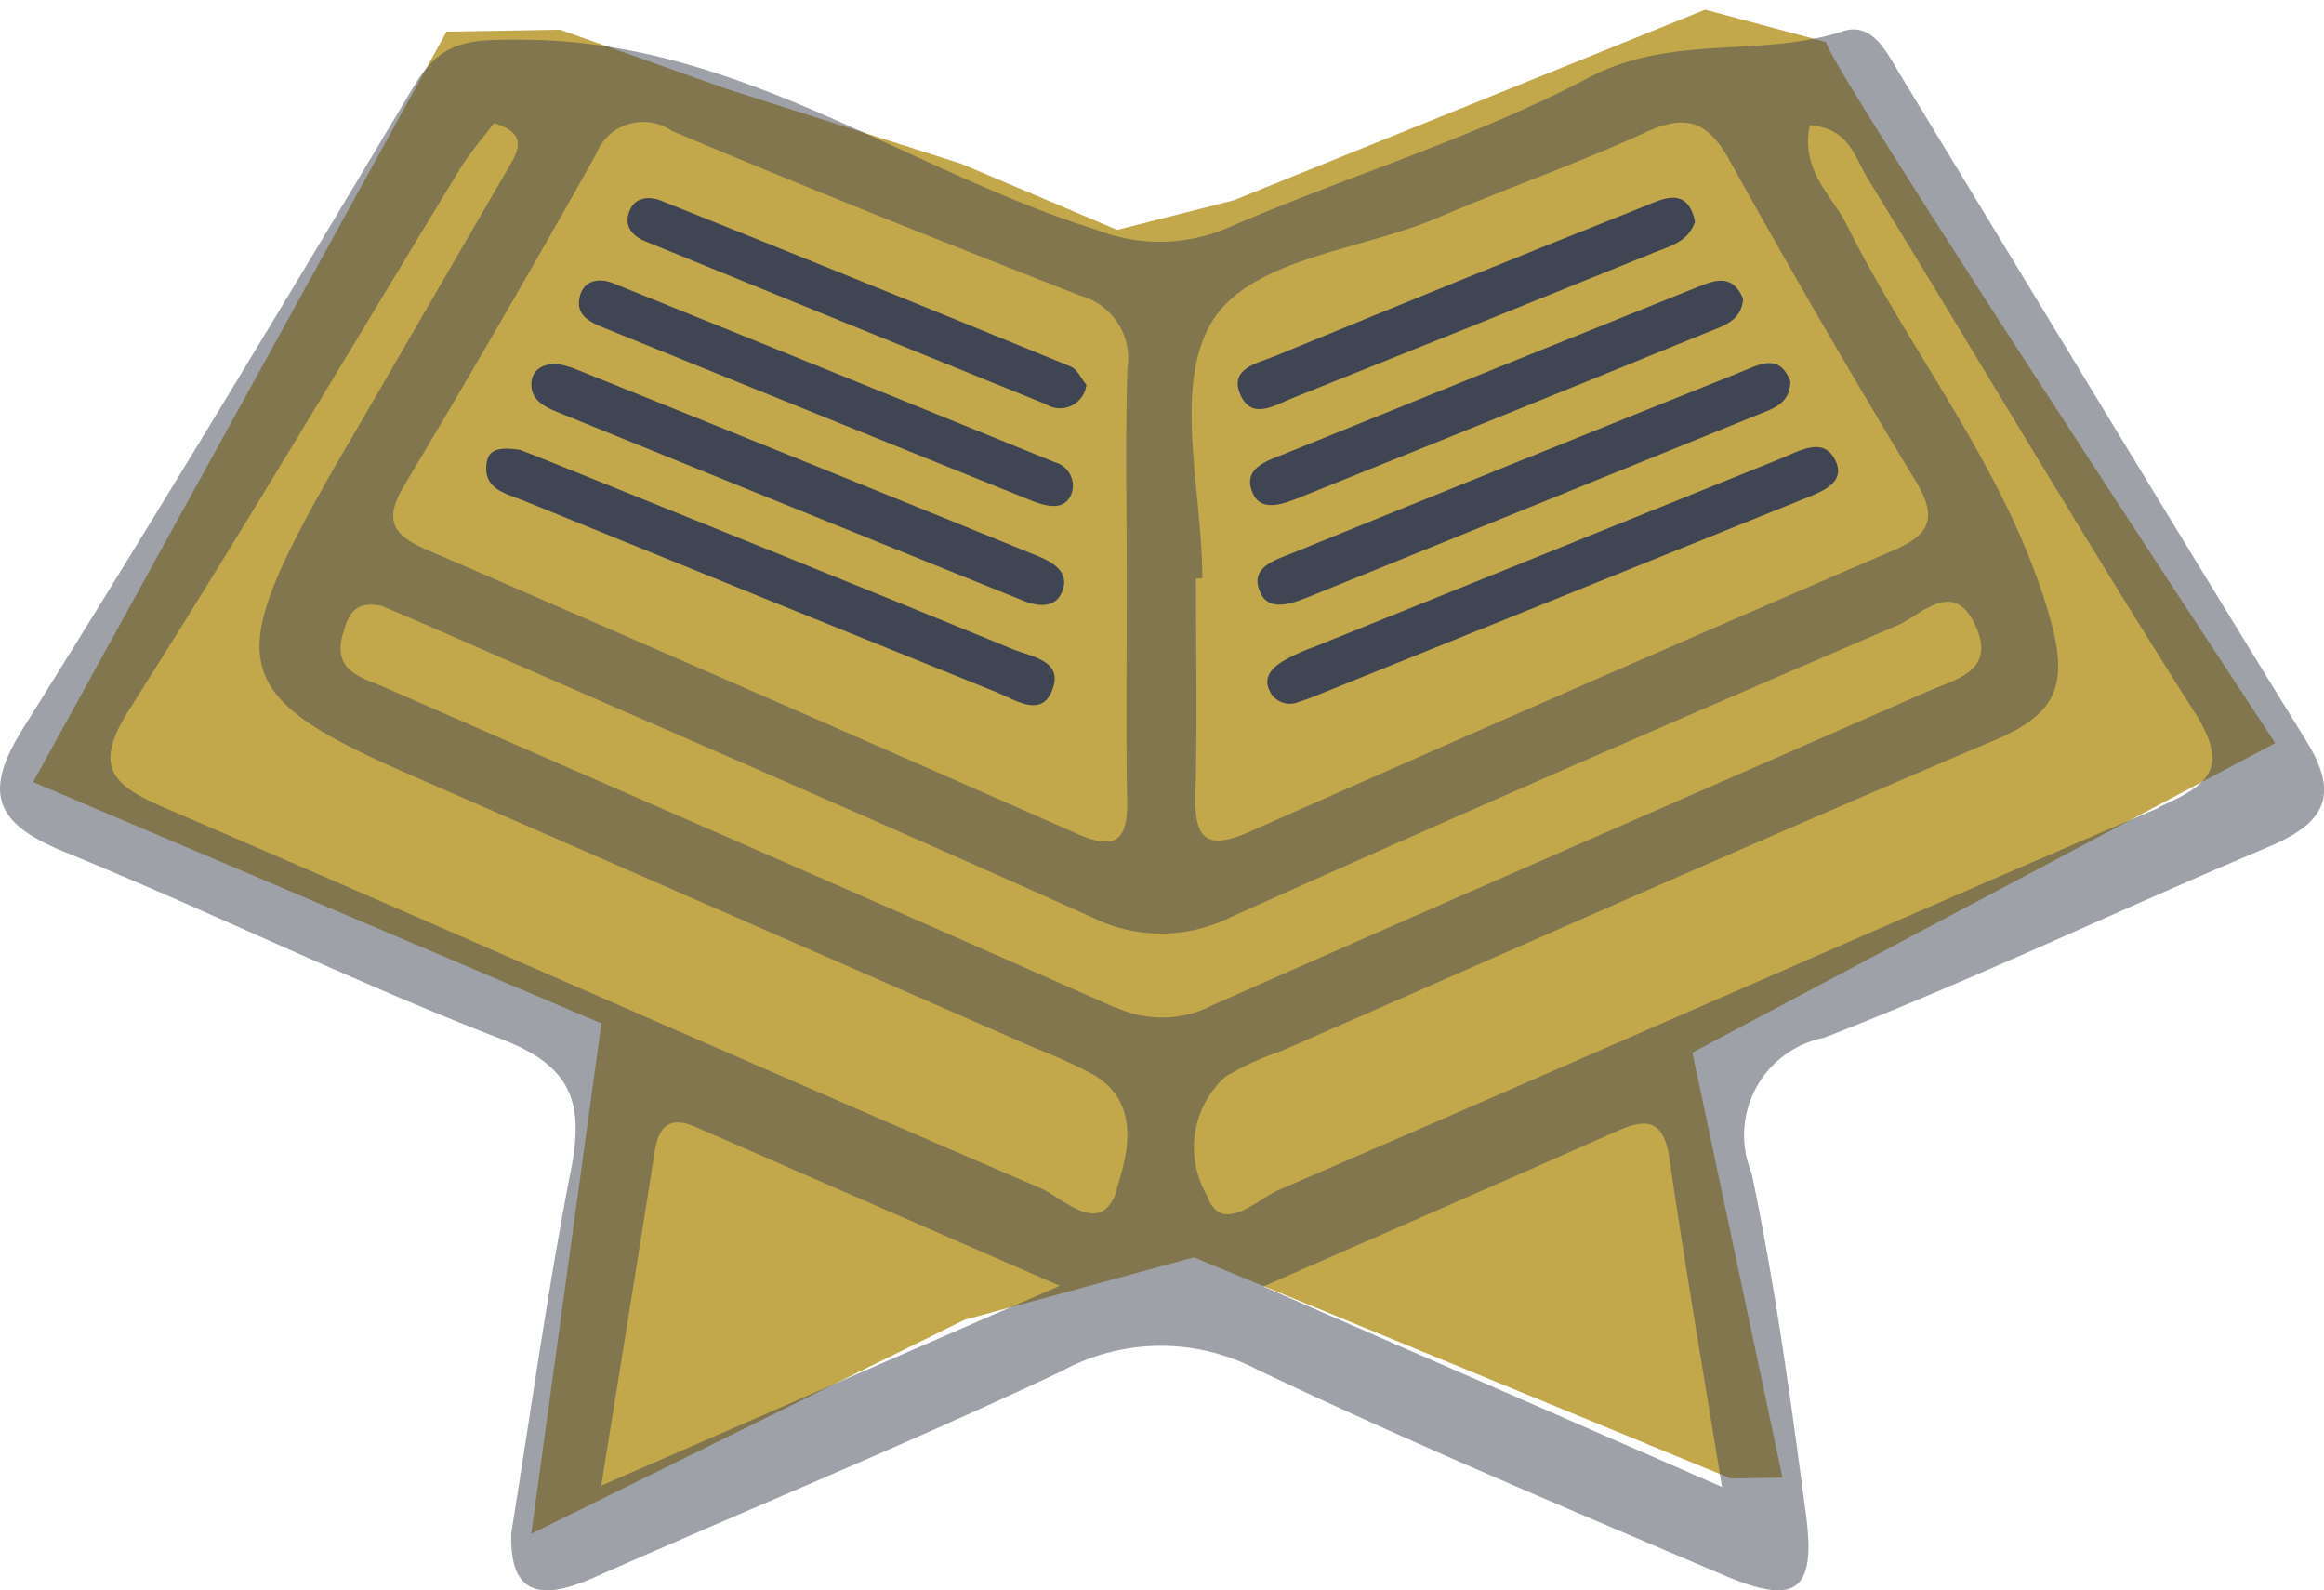 <svg xmlns="http://www.w3.org/2000/svg" width="40" height="27.361" viewBox="0 0 40 27.361">
  <g id="Group_1429" data-name="Group 1429" transform="translate(-1419.999 -889.494)">
    <g id="Group_1428" data-name="Group 1428">
      <g id="Group_1427" data-name="Group 1427">
        <path id="Path_5792" data-name="Path 5792" d="M-22478.795-5155.593c0,.355,7.518,12.195,7.518,12.195l-10.123,5.15,1.422,7.34h-.889l-9.176-3.966-3.967,1.006-5.387,2.545-2.131,1.006,1.361-8.761-9.707-4.322,7.34-12.787h1.953l2.842,1.066,4.025,1.362,2.662,1.184,2.014-.474,8.17-3.138Z" transform="translate(24016.779 5652.717) rotate(-1)" fill="#c2a84b"/>
      </g>
    </g>
    <g id="_3dd916f" data-name="3dd916f" transform="translate(1187.673 711.079)">
      <path id="Path_5770" data-name="Path 5770" d="M272.019,191.161c-2.351-3.808-4.659-7.64-6.989-11.463-.23-.376-.469-.914-.989-.744-1.419.463-2.936.039-4.376.8-1.968,1.039-4.14,1.685-6.192,2.575a2.977,2.977,0,0,1-2.261.045c-3.294-1.03-6.171-3.253-9.848-3.274-.923-.006-1.425-.021-1.909.789-2.219,3.713-4.453,7.419-6.747,11.084-.7,1.126-.424,1.628.726,2.1,2.53,1.033,4.991,2.246,7.539,3.229,1.2.463,1.407,1.1,1.18,2.246-.4,2.046-.684,4.119-1.027,6.245-.036,1.1.538,1.159,1.422.768,2.682-1.186,5.4-2.3,8.05-3.551a3.561,3.561,0,0,1,3.351-.036c2.646,1.263,5.355,2.4,8.052,3.548,1.234.526,1.583.278,1.41-1.033-.26-1.971-.529-3.946-.938-5.89a1.71,1.71,0,0,1,1.248-2.327c2.593-1.007,5.107-2.216,7.673-3.294C272.344,192.571,272.6,192.1,272.019,191.161ZM253.157,184c.642-1.144,2.575-1.263,3.934-1.846,1.186-.508,2.407-.932,3.575-1.47.7-.32,1.063-.164,1.425.484q1.555,2.8,3.211,5.532c.4.663.212.932-.421,1.2q-5.533,2.383-11.039,4.824c-.747.332-.962.134-.941-.633.033-1.24.009-2.479.009-3.722h.11C253.02,186.884,252.524,185.122,253.157,184Zm-10.585-2.9a.871.871,0,0,1,1.317-.433c2.333.983,4.686,1.918,7.043,2.84a1.113,1.113,0,0,1,.8,1.234c-.042,1.24-.012,2.482-.012,3.725s-.018,2.485.006,3.725c.015.726-.23.851-.878.564q-5.587-2.464-11.189-4.886c-.582-.251-.729-.514-.376-1.1Q240.968,183.954,242.572,181.092Zm.1,22.891c.338-2.106.636-3.934.923-5.765.069-.442.269-.609.7-.421l6.272,2.736C247.8,201.743,245.382,202.8,242.667,203.983Zm8.877-5.1c-.269.842-.926.134-1.32-.033-5.027-2.159-10.03-4.376-15.057-6.538-.893-.385-1.263-.687-.624-1.691,1.947-3.064,3.8-6.195,5.687-9.295.176-.287.4-.544.594-.8.621.188.4.508.221.815q-1.2,2.065-2.4,4.134c-.275.475-.556.944-.821,1.422-1.646,2.963-1.467,3.521,1.529,4.83l10.8,4.722a9.767,9.767,0,0,1,.953.43C251.98,197.374,251.738,198.27,251.544,198.879Zm-.033-3.139c-4.179-1.855-8.378-3.671-12.566-5.508-.385-.17-.911-.269-.723-.92.09-.308.179-.582.669-.484.29.125.657.278,1.022.439,3.734,1.634,7.479,3.247,11.195,4.916a2.676,2.676,0,0,0,2.4,0c3.808-1.711,7.637-3.375,11.475-5.021.4-.17.974-.836,1.35.03.335.771-.361.9-.839,1.111-4.095,1.8-8.2,3.581-12.291,5.391A1.9,1.9,0,0,1,251.511,195.74Zm2.554,4.8c2.237-.983,4.182-1.828,6.12-2.688.559-.248.789-.1.875.517.254,1.762.556,3.515.9,5.621Zm15.421-8.241c-5.063,2.171-10.1,4.4-15.161,6.583-.373.161-.983.8-1.234.084a1.637,1.637,0,0,1,.326-2.04,4.969,4.969,0,0,1,.947-.433c4.092-1.792,8.175-3.608,12.285-5.352,1.024-.433,1.281-.908.977-2.025-.7-2.554-2.383-4.558-3.527-6.858-.251-.5-.786-.908-.63-1.7.684.048.78.562.995.911,1.873,3.047,3.683,6.129,5.6,9.143C270.693,191.588,270.415,191.9,269.486,192.3Z" transform="translate(0 0)" fill="#404553" opacity="0.5"/>
      <path id="Path_5772" data-name="Path 5772" d="M269.4,206.522c-2.664-1.093-5.337-2.165-8.008-3.244-.182-.075-.367-.146-.472-.185-.293-.042-.523-.036-.568.2-.09.478.329.55.633.675q4.072,1.658,8.148,3.3c.3.122.732.421.926.012C270.324,206.719,269.721,206.656,269.4,206.522Z" transform="translate(-19.646 -16.938)" fill="#404553"/>
      <path id="Path_5773" data-name="Path 5773" d="M271.654,201.489q-4-1.626-8-3.235a2.244,2.244,0,0,0-.287-.075c-.218.006-.406.09-.427.317-.027.3.215.421.442.514q4,1.626,8,3.238c.233.1.535.152.669-.1C272.239,201.779,271.923,201.6,271.654,201.489Z" transform="translate(-21.466 -13.506)" fill="#404553"/>
      <path id="Path_5774" data-name="Path 5774" d="M273.88,196.513q-3.8-1.546-7.607-3.082c-.254-.1-.523-.048-.579.263s.212.418.439.511q3.665,1.487,7.333,2.963c.278.111.585.185.7-.119A.418.418,0,0,0,273.88,196.513Z" transform="translate(-23.396 -10.143)" fill="#404553"/>
      <path id="Path_5775" data-name="Path 5775" d="M276.114,191.541q-3.508-1.438-7.031-2.846c-.239-.1-.514-.072-.585.248-.051.221.108.367.3.445q3.445,1.407,6.888,2.8a.457.457,0,0,0,.7-.335C276.3,191.759,276.233,191.588,276.114,191.541Z" transform="translate(-25.361 -6.819)" fill="#404553"/>
      <path id="Path_5776" data-name="Path 5776" d="M305.878,207.364c.093-.033.188-.063.281-.1q4.216-1.7,8.429-3.4c.311-.125.771-.287.523-.708-.215-.364-.627-.1-.944.024l-8.017,3.235a3.074,3.074,0,0,0-.541.251c-.164.108-.323.257-.218.487A.384.384,0,0,0,305.878,207.364Z" transform="translate(-51.219 -16.863)" fill="#404553"/>
      <path id="Path_5777" data-name="Path 5777" d="M305.66,202.175q3.862-1.564,7.718-3.13c.272-.111.576-.188.585-.582-.191-.5-.541-.287-.851-.164q-3.866,1.55-7.724,3.118c-.3.122-.762.248-.538.7C305,202.423,305.379,202.285,305.66,202.175Z" transform="translate(-50.821 -13.484)" fill="#404553"/>
      <path id="Path_5778" data-name="Path 5778" d="M305.237,197.119q3.513-1.411,7.022-2.843c.269-.108.57-.194.6-.57-.2-.475-.538-.3-.86-.173q-3.512,1.411-7.025,2.837c-.3.122-.762.248-.547.7C304.583,197.385,304.968,197.227,305.237,197.119Z" transform="translate(-50.53 -10.149)" fill="#404553"/>
      <path id="Path_5779" data-name="Path 5779" d="M304.607,192.053q3.109-1.241,6.213-2.5c.263-.108.579-.176.7-.529-.134-.633-.579-.382-.9-.254-2.121.842-4.235,1.705-6.344,2.572-.3.122-.789.209-.576.672C303.9,192.447,304.3,192.172,304.607,192.053Z" transform="translate(-50.019 -6.794)" fill="#404553"/>
    </g>
  </g>
</svg>

